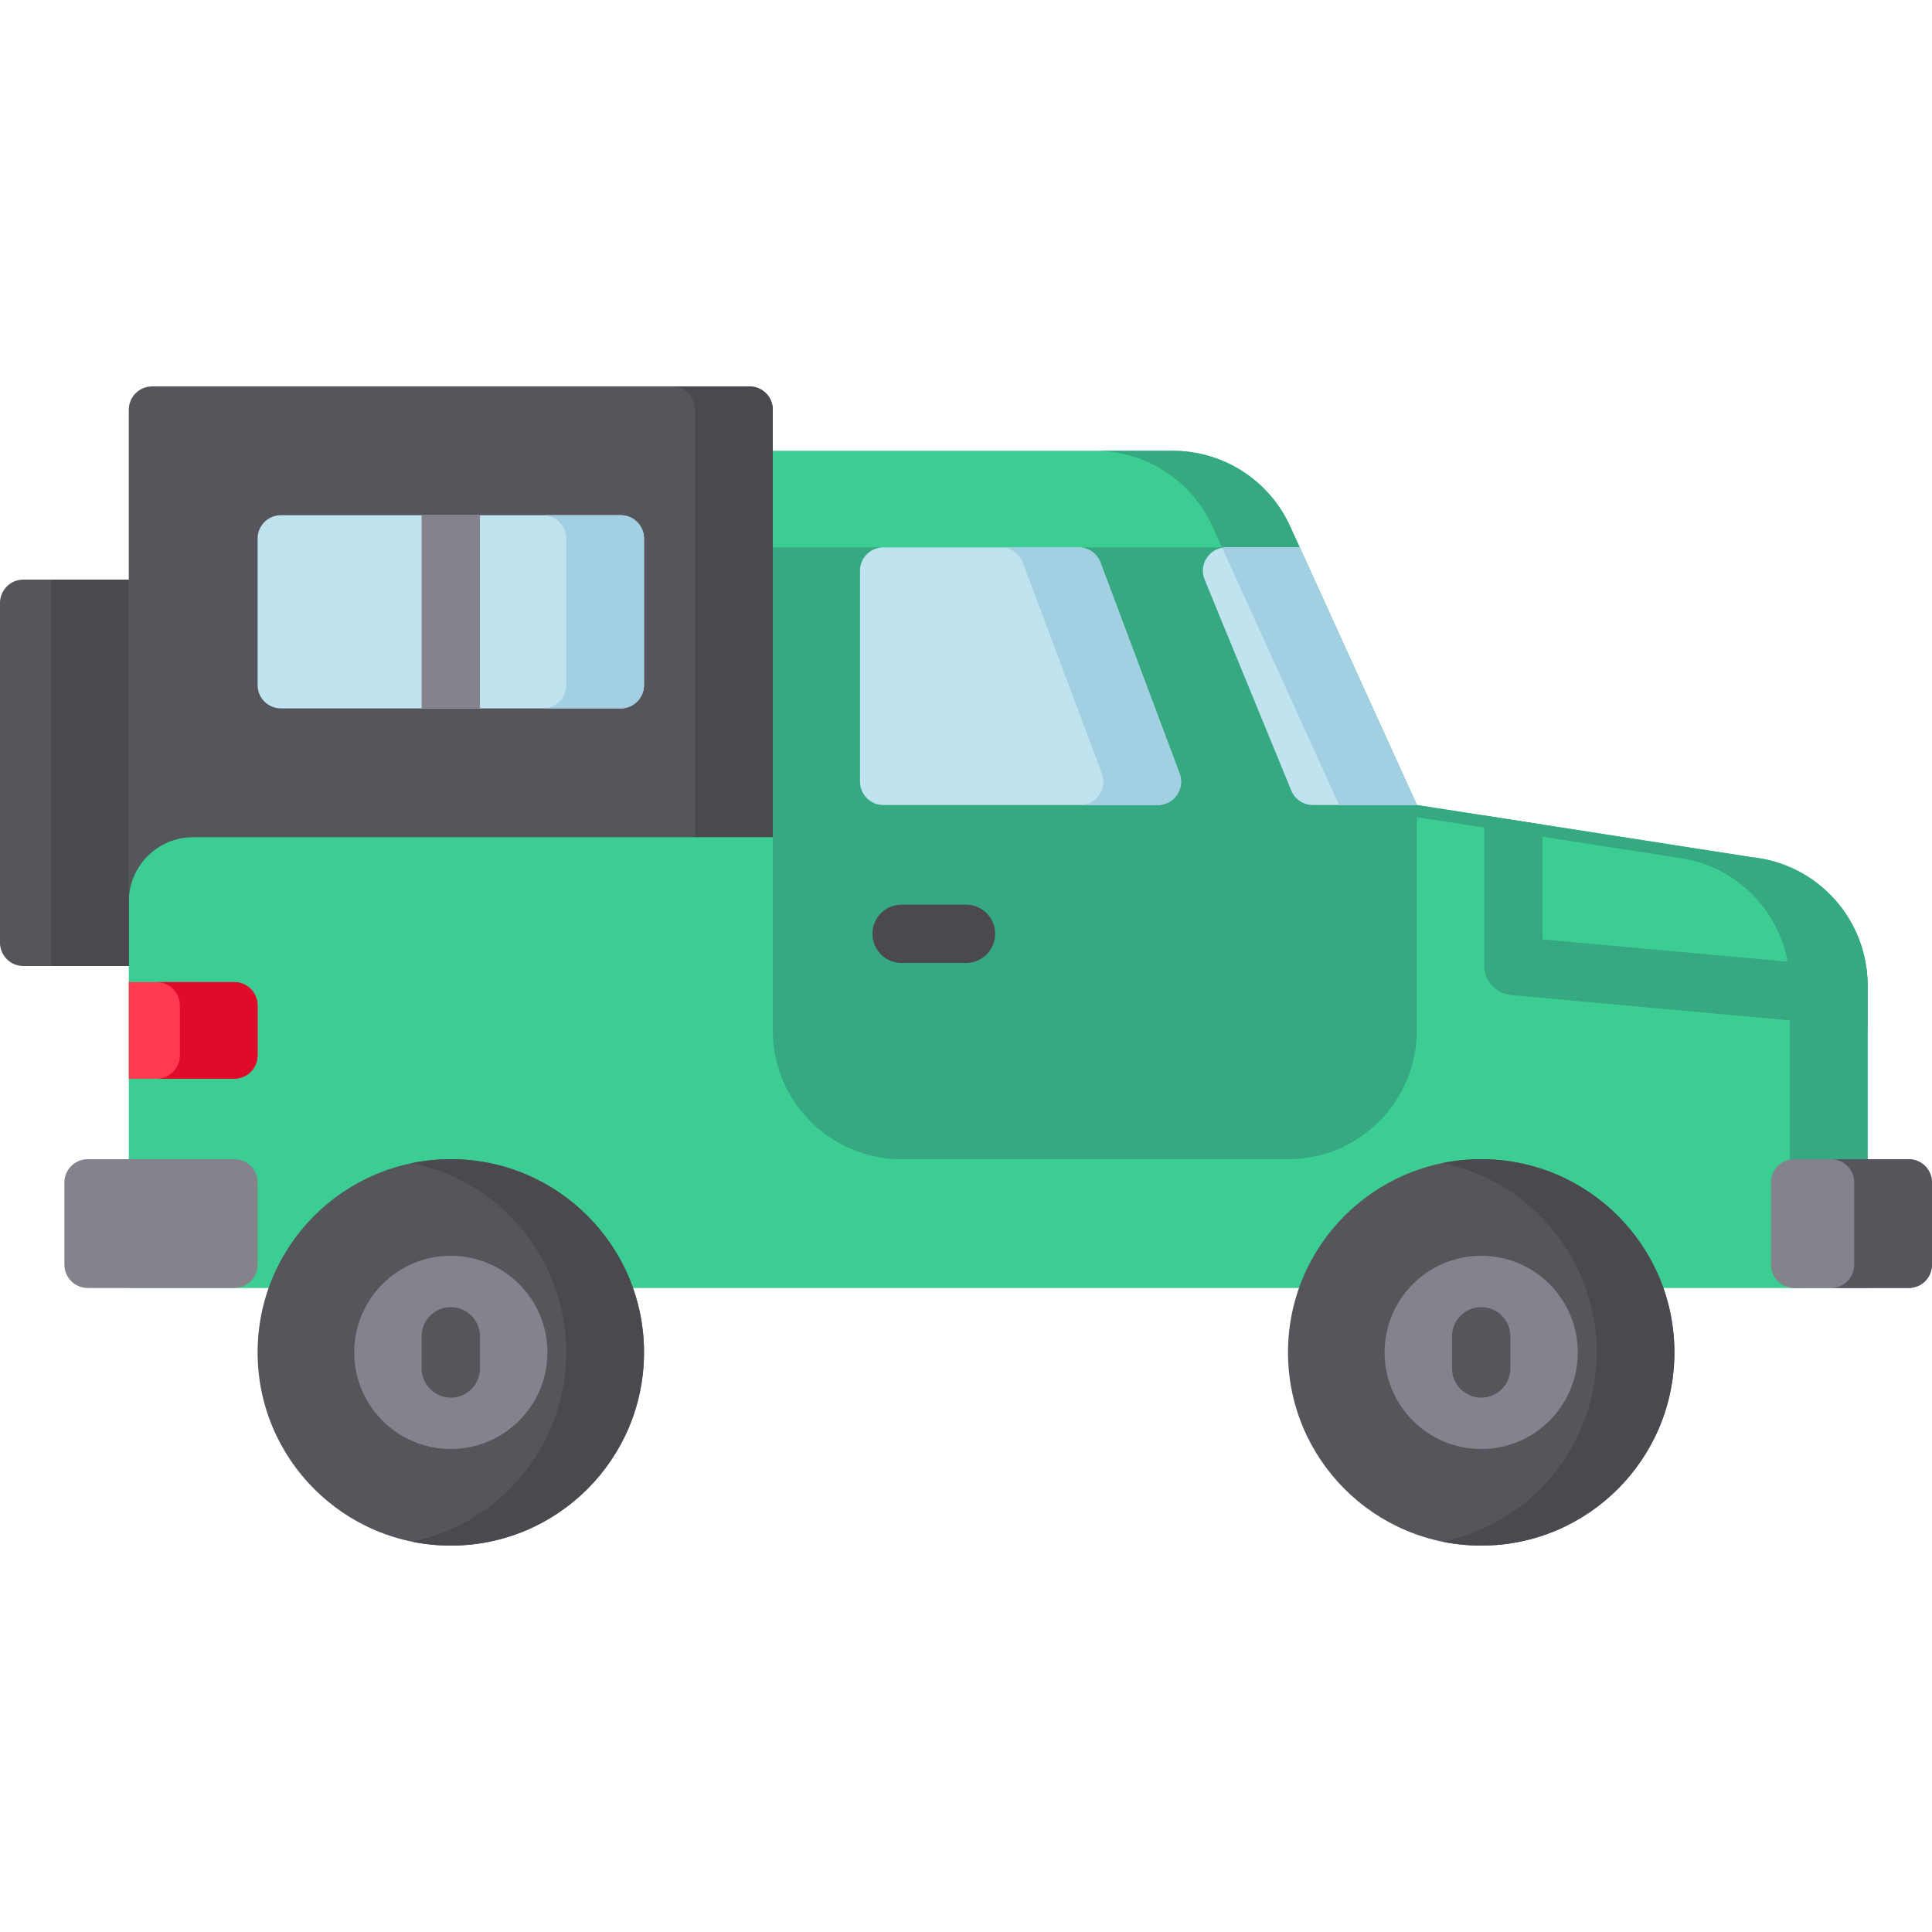 <?xml version="1.0" encoding="iso-8859-1"?>
<!-- Generator: Adobe Illustrator 19.0.0, SVG Export Plug-In . SVG Version: 6.00 Build 0)  -->
<svg version="1.1" id="Capa_1" xmlns="http://www.w3.org/2000/svg" xmlns:xlink="http://www.w3.org/1999/xlink" x="0px" y="0px"
	 viewBox="0 0 512 512" style="enable-background:new 0 0 512 512;" xml:space="preserve">
<path style="fill:#57555C;" d="M204.799,108.583c0-3.414-2.767-6.181-6.181-6.181H40.314c-3.414,0-6.181,2.767-6.181,6.181v138.885
	h170.666V108.583z"/>
<path style="fill:#4B494F;" d="M198.618,102.402h-20.604c3.414,0,6.181,2.767,6.181,6.181v138.884h20.604V108.583
	C204.799,105.169,202.032,102.402,198.618,102.402z"/>
<path style="fill:#57555C;" d="M39.283,256.001H6.181c-3.414,0-6.181-2.767-6.181-6.181v-90.037c0-3.414,2.767-6.181,6.181-6.181
	h33.102V256.001z"/>
<path style="fill:#3BCD92;" d="M477.869,341.33H34.133l-0.001-34.13v-68.266c0-9.426,7.641-17.068,17.068-17.068h153.6V119.468
	h106.023c13.385,0,25.535,7.823,31.073,20.009l33.572,73.857l88.904,13.849c17.372,1.829,30.56,16.478,30.56,33.945v46.066
	L477.869,341.33z"/>
<g>
	<path style="fill:#36A882;" d="M464.372,227.183l-88.904-13.849l-33.572-73.858c-5.538-12.185-17.688-20.008-31.073-20.008h-20.604
		c13.385,0,25.535,7.823,31.073,20.008l33.572,73.858l88.904,13.849c17.372,1.829,30.56,16.478,30.56,33.945v46.066l0.585,34.136
		h20.604l-0.585-34.135V261.13C494.932,243.66,481.744,229.012,464.372,227.183z"/>
	<path style="fill:#36A882;" d="M238.933,307.201h102.402c18.851,0,34.133-15.282,34.133-34.133v-59.733h-0.001l-31.03-68.266
		H204.799v76.798v51.2C204.799,291.918,220.082,307.201,238.933,307.201z"/>
</g>
<path style="fill:#FD3A4E;" d="M34.132,285.87h27.954c3.414,0,6.181-2.767,6.181-6.181v-13.242c0-3.414-2.767-6.181-6.181-6.181
	H34.132V285.87z"/>
<path style="fill:#C0E3F0;" d="M344.438,145.069h-19.482c-4.397,0-7.388,4.462-5.717,8.529l22.96,55.904
	c0.952,2.319,3.211,3.833,5.717,3.833h27.552L344.438,145.069z"/>
<path style="fill:#4B494F;" d="M256,239.741h-17.066c-4.267,0-7.726,3.458-7.726,7.726c0,4.268,3.459,7.726,7.726,7.726H256
	c4.267,0,7.726-3.458,7.726-7.726C263.726,243.199,260.267,239.741,256,239.741z"/>
<g>
	<path style="fill:#C0E3F0;" d="M306.815,213.335h-72.722c-3.414,0-6.181-2.767-6.181-6.181V151.25c0-3.414,2.767-6.181,6.181-6.181
		h51.757c2.577,0,4.883,1.598,5.788,4.01l20.964,55.904C314.117,209.024,311.13,213.335,306.815,213.335z"/>
	<path style="fill:#C0E3F0;" d="M164.486,187.735H74.448c-3.414,0-6.181-2.767-6.181-6.181v-38.839c0-3.414,2.767-6.181,6.181-6.181
		h90.038c3.414,0,6.181,2.767,6.181,6.181v38.839C170.667,184.967,167.9,187.735,164.486,187.735z"/>
</g>
<g>
	<path style="fill:#85828C;" d="M475.514,341.331c-3.414,0-6.181-2.767-6.181-6.181v-21.77c0-3.414,2.767-6.181,6.181-6.181h30.305
		c3.414,0,6.181,2.767,6.181,6.181v21.77c0,3.414-2.767,6.181-6.181,6.181H475.514z"/>
	<path style="fill:#85828C;" d="M23.248,341.331c-3.414,0-6.181-2.767-6.181-6.181v-21.77c0-3.414,2.767-6.181,6.181-6.181h38.837
		c3.414,0,6.181,2.767,6.181,6.181v21.77c0,3.414-2.767,6.181-6.181,6.181H23.248z"/>
</g>
<circle style="fill:#57555C;" cx="392.53" cy="358.399" r="51.199"/>
<circle style="fill:#85828C;" cx="392.53" cy="358.399" r="25.599"/>
<path style="fill:#57555C;" d="M392.534,346.401c-4.268,0-7.726,3.459-7.726,7.726v8.534c0,4.267,3.458,7.726,7.726,7.726
	c4.268,0,7.726-3.459,7.726-7.726v-8.534C400.26,349.86,396.801,346.401,392.534,346.401z"/>
<path style="fill:#4B494F;" d="M392.533,307.198c-3.528,0-6.974,0.357-10.302,1.037c23.339,4.768,40.897,25.415,40.897,50.163
	c0,24.748-17.558,45.394-40.897,50.163c3.328,0.68,6.773,1.037,10.302,1.037c28.276,0,51.199-22.923,51.199-51.199
	C443.732,330.121,420.809,307.198,392.533,307.198z"/>
<circle style="fill:#57555C;" cx="119.47" cy="358.399" r="51.199"/>
<circle style="fill:#85828C;" cx="119.47" cy="358.399" r="25.599"/>
<path style="fill:#57555C;" d="M119.467,346.401c-4.268,0-7.726,3.459-7.726,7.726v8.534c0,4.267,3.458,7.726,7.726,7.726
	s7.726-3.459,7.726-7.726v-8.534C127.193,349.86,123.734,346.401,119.467,346.401z"/>
<path style="fill:#4B494F;" d="M119.465,307.198c-3.528,0-6.974,0.357-10.302,1.037c23.339,4.768,40.897,25.415,40.897,50.163
	c0,24.748-17.558,45.394-40.897,50.163c3.327,0.68,6.773,1.037,10.302,1.037c28.276,0,51.199-22.923,51.199-51.199
	C170.665,330.121,147.742,307.198,119.465,307.198z"/>
<path style="fill:#57555C;" d="M505.819,307.199h-20.604c3.414,0,6.181,2.767,6.181,6.181v21.77c0,3.414-2.767,6.181-6.181,6.181
	h20.604c3.414,0,6.181-2.767,6.181-6.181v-21.77C512,309.967,509.233,307.199,505.819,307.199z"/>
<path style="fill:#DE0B2B;" d="M62.086,260.265H41.482c3.414,0,6.181,2.767,6.181,6.181v13.242c0,3.414-2.767,6.181-6.181,6.181
	h20.604c3.414,0,6.181-2.767,6.181-6.181v-13.242C68.267,263.034,65.499,260.265,62.086,260.265z"/>
<path style="fill:#36A882;" d="M408.793,218.526l-15.453-2.408v39.881c0,3.996,3.047,7.333,7.027,7.694l94.564,8.597v-11.162
	c0-1.483-0.102-2.943-0.287-4.38l-85.852-7.805v-30.418H408.793z"/>
<g>
	<path style="fill:#A3CFE3;" d="M312.602,204.983l-20.964-55.904c-0.904-2.413-3.211-4.01-5.788-4.01h-20.604
		c2.576,0,4.883,1.599,5.788,4.01l20.964,55.904c1.515,4.041-1.472,8.352-5.788,8.352h20.604
		C311.13,213.335,314.118,209.024,312.602,204.983z"/>
	<path style="fill:#A3CFE3;" d="M375.468,213.333l-13.708-30.156l-17.323-38.109h-19.482c-0.371,0-0.726,0.042-1.074,0.103
		l30.983,68.163L375.468,213.333L375.468,213.333z"/>
	<path style="fill:#A3CFE3;" d="M164.486,136.533h-20.604c3.414,0,6.181,2.767,6.181,6.181v38.839c0,3.413-2.767,6.18-6.18,6.181
		h20.603c3.414,0,6.181-2.767,6.181-6.181v-38.839C170.667,139.301,167.9,136.533,164.486,136.533z"/>
</g>
<polygon style="fill:#85828C;" points="111.741,136.533 111.741,187.732 111.741,187.735 127.193,187.735 127.193,187.732 
	127.193,136.533 127.193,136.533 "/>
<rect x="13.526" y="153.599" style="fill:#4B494F;" width="20.604" height="102.4"/>
<g>
</g>
<g>
</g>
<g>
</g>
<g>
</g>
<g>
</g>
<g>
</g>
<g>
</g>
<g>
</g>
<g>
</g>
<g>
</g>
<g>
</g>
<g>
</g>
<g>
</g>
<g>
</g>
<g>
</g>
</svg>
